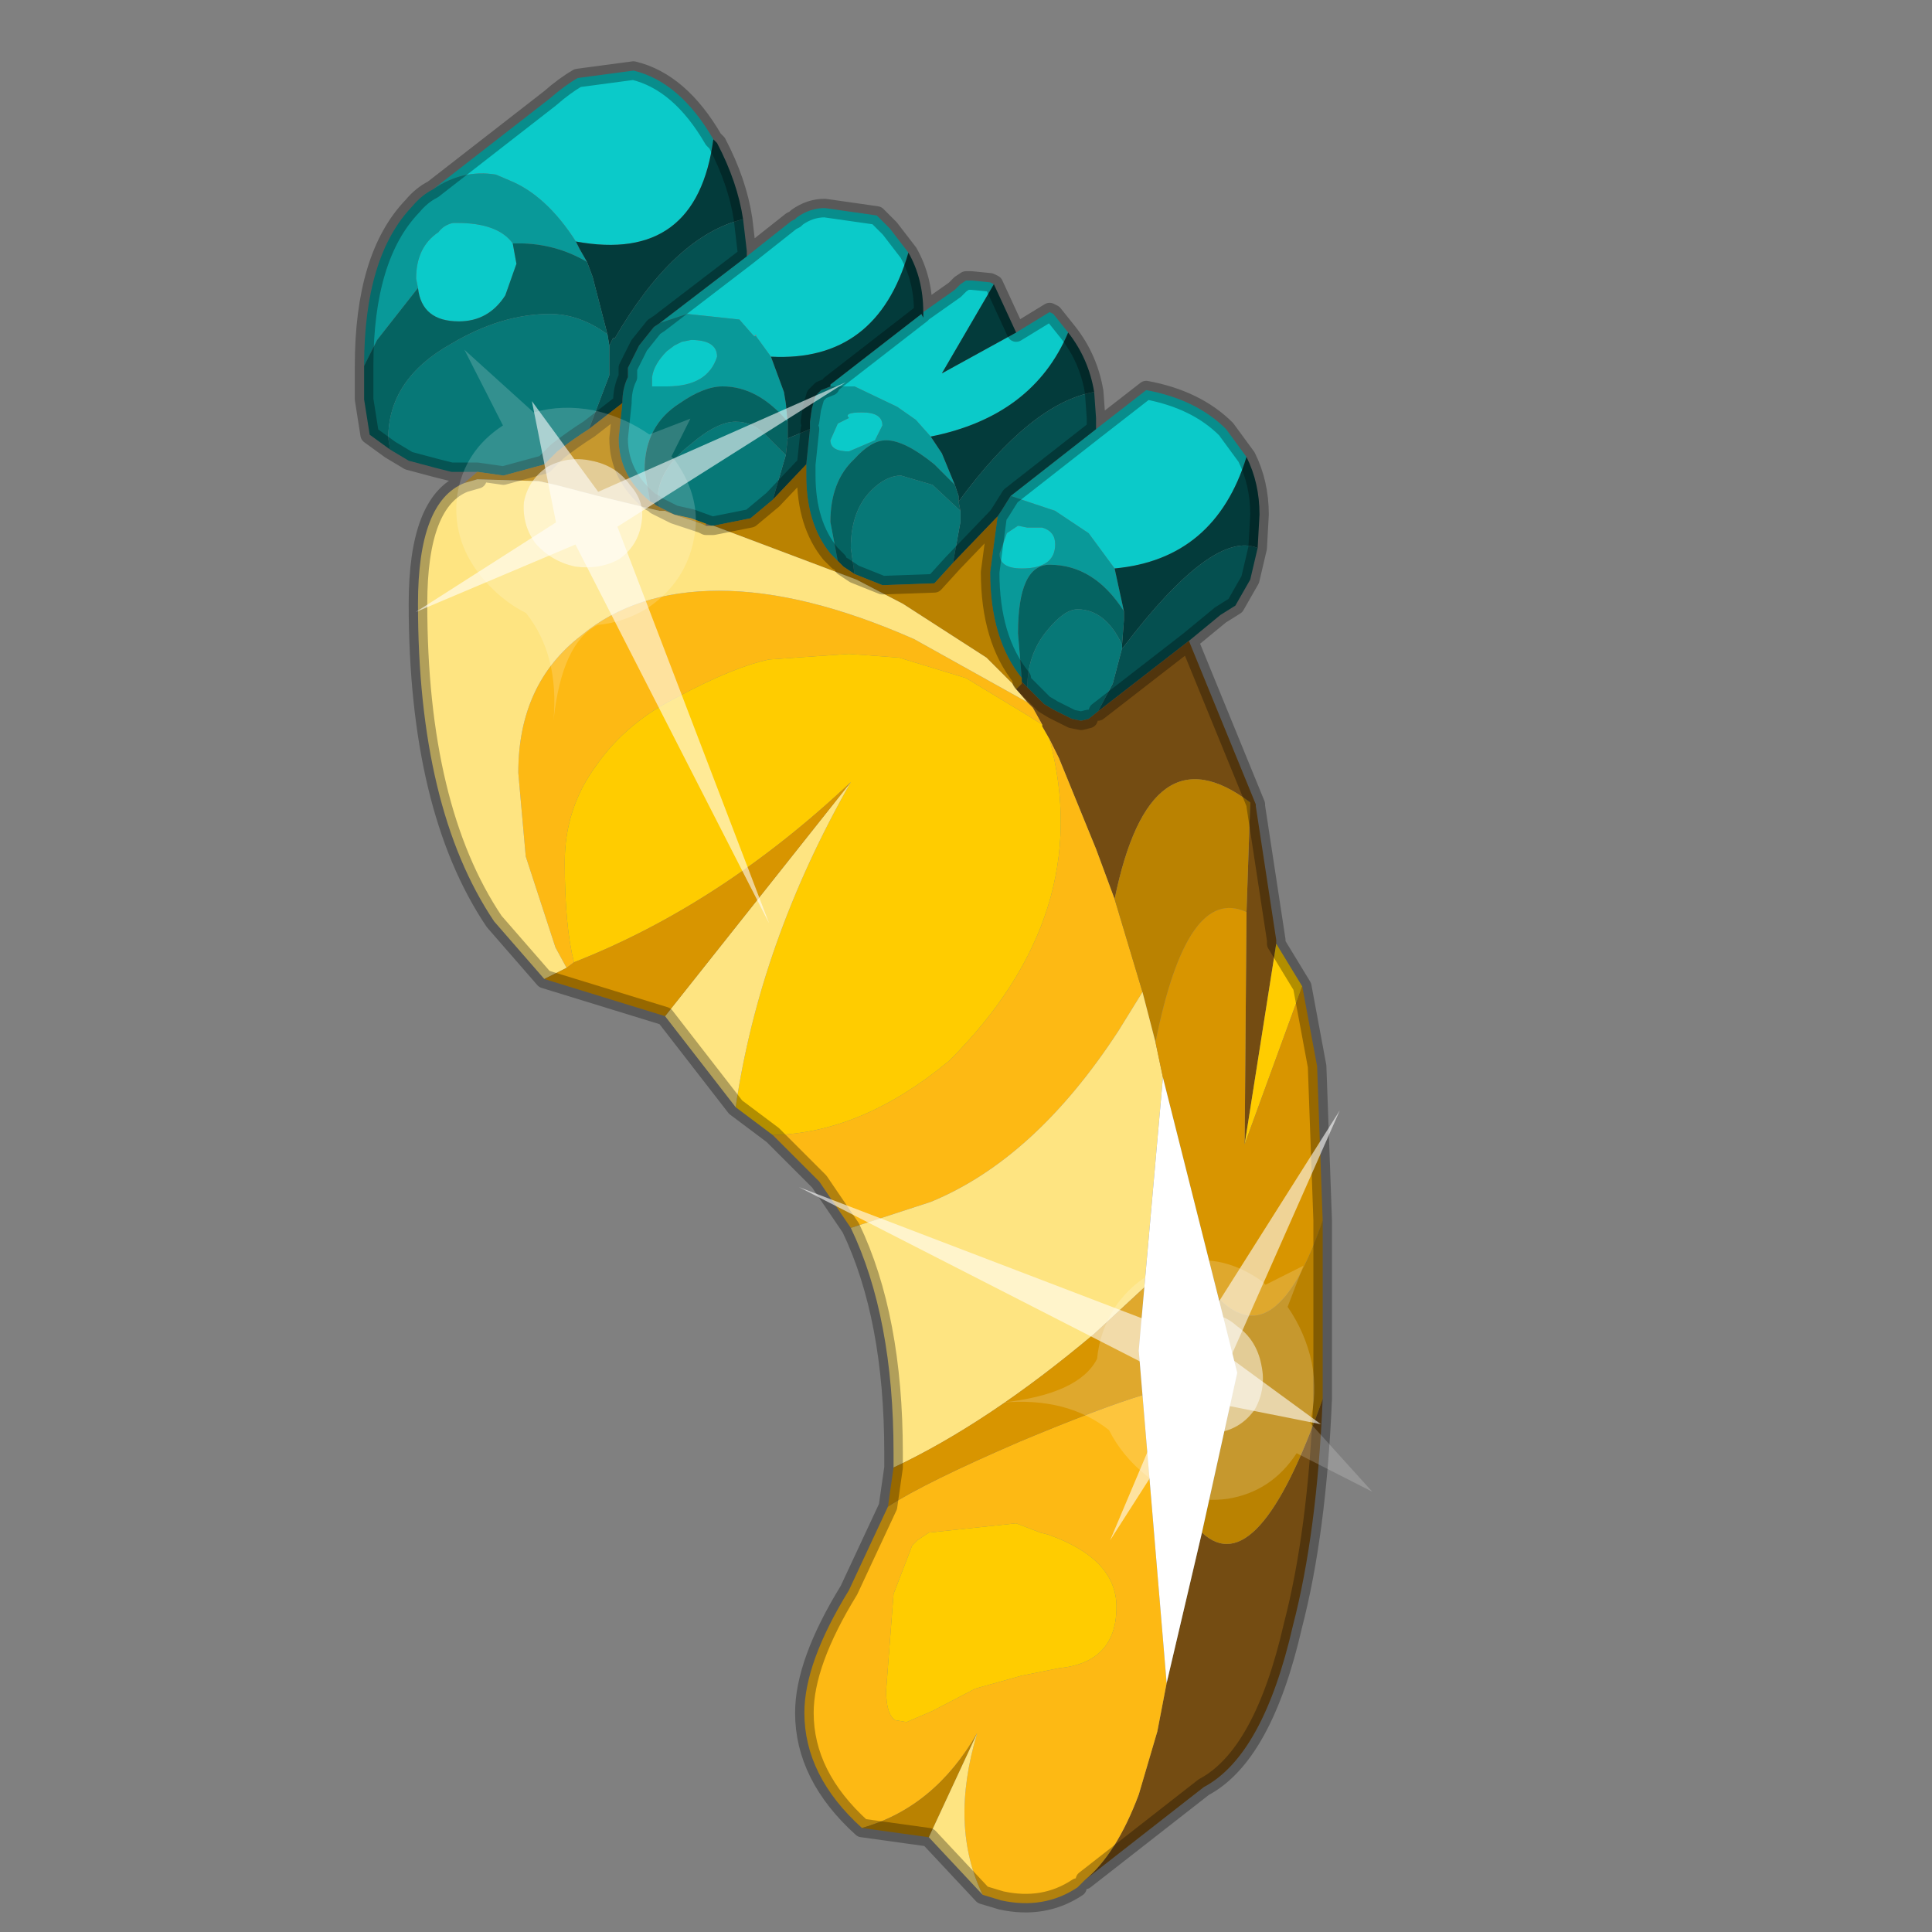 <?xml version="1.0" encoding="UTF-8" standalone="no"?>
<svg xmlns:xlink="http://www.w3.org/1999/xlink" height="520.0px" width="520.0px" xmlns="http://www.w3.org/2000/svg">
  <rect width="100%" height="100%" fill="#808080" stroke="none"/>
  <g transform="matrix(10.0, 0.0, 0.0, 10.0, 0.0, 0.0)">
    <use height="52.0" transform="matrix(1.0, 0.0, 0.0, 1.0, 0.0, 0.0)" width="52.0" xlink:href="#shape0"/>
    <use height="20.95" transform="matrix(0.231, -0.535, -0.602, -0.249, 20.7, 24.85)" width="24.45" xlink:href="#sprite0"/>
    <use height="20.95" transform="matrix(0.535, -0.231, 0.249, 0.602, 21.5, 31.95)" width="24.45" xlink:href="#sprite0"/>
  </g>
  <defs>
    <g id="shape0" transform="matrix(1.0, 0.0, 0.0, 1.0, 0.0, 0.0)">
      <path d="M0.0 52.0 L0.0 0.0 52.0 0.0 52.0 52.0 0.0 52.0" fill="#33cc33" fill-opacity="0.0" fill-rule="evenodd" stroke="none"/>
      <path d="M20.1 6.9 L21.3 5.95 21.4 5.9 21.45 5.85 Q21.8 5.6 22.2 5.6 L23.6 5.8 23.95 6.15 24.45 6.8 Q23.6 9.75 20.75 9.6 L20.35 9.05 20.35 9.0 20.3 9.05 20.25 9.0 19.9 8.6 18.5 8.45 17.75 8.7 20.1 6.9 M24.85 8.4 L25.7 7.8 25.75 7.75 25.85 7.65 26.0 7.55 26.15 7.55 26.65 7.6 26.75 7.65 25.35 10.05 27.35 8.95 28.25 8.4 28.35 8.45 28.75 8.95 Q27.8 11.2 25.05 11.75 L24.65 11.3 24.15 10.95 23.0 10.4 22.5 10.4 22.35 10.4 22.35 10.35 24.8 8.45 24.85 8.55 24.85 8.4 M29.5 11.55 L30.85 10.5 Q32.2 10.75 33.0 11.55 L33.55 12.3 Q32.7 15.05 30.0 15.3 L29.3 14.35 28.4 13.75 27.2 13.35 29.5 11.55 M11.65 5.1 L14.8 2.65 Q15.2 2.3 15.55 2.1 L17.05 1.9 Q18.3 2.2 19.2 3.75 18.75 7.1 15.5 6.5 14.7 5.25 13.7 4.85 L13.35 4.7 Q12.45 4.55 11.65 5.1 M23.2 11.1 Q23.75 11.1 23.75 11.45 L23.55 11.85 22.85 12.15 Q22.35 12.15 22.35 11.85 L22.55 11.4 22.85 11.25 Q22.7 11.1 23.2 11.1 M27.1 14.35 L27.4 14.15 27.65 14.2 28.05 14.2 Q28.4 14.3 28.4 14.65 28.4 15.3 27.5 15.3 26.9 15.3 26.9 14.9 L27.1 14.35 M11.25 7.75 L11.2 7.5 Q11.2 6.65 11.8 6.25 11.95 6.05 12.2 6.0 L12.3 6.0 Q13.4 6.0 13.8 6.55 L13.9 7.1 13.6 7.95 Q13.15 8.65 12.35 8.65 11.35 8.65 11.25 7.75 M18.15 9.3 L18.35 9.2 18.6 9.15 Q19.3 9.15 19.3 9.6 19.05 10.4 17.95 10.4 L17.55 10.4 17.55 10.15 Q17.6 9.8 17.95 9.45 L18.15 9.3" fill="#0bcac9" fill-rule="evenodd" stroke="none"/>
      <path d="M9.8 9.85 Q9.8 6.9 11.1 5.55 11.35 5.25 11.65 5.1 12.45 4.55 13.35 4.7 L13.7 4.85 Q14.7 5.25 15.5 6.5 L15.6 6.7 15.8 7.05 Q14.95 6.55 13.95 6.55 L13.8 6.55 Q13.4 6.0 12.3 6.0 L12.2 6.0 Q11.95 6.05 11.8 6.25 11.2 6.65 11.2 7.5 L11.25 7.75 10.15 9.15 9.8 9.85 M17.75 8.7 L18.5 8.45 19.9 8.6 20.25 9.0 20.3 9.05 20.35 9.05 20.75 9.6 21.1 10.55 21.15 10.85 21.2 11.35 Q20.4 10.4 19.45 10.4 18.95 10.4 18.3 10.85 17.35 11.45 17.35 12.65 L17.5 13.5 Q16.65 12.8 16.65 11.8 L16.75 10.85 Q16.75 10.45 16.9 10.15 L16.9 9.9 17.2 9.3 17.6 8.8 17.75 8.7 M21.8 11.35 L21.85 11.0 21.95 10.65 22.1 10.5 22.35 10.4 22.5 10.4 23.0 10.4 24.15 10.95 24.65 11.3 25.05 11.75 25.35 12.2 25.7 13.05 25.15 12.5 Q24.35 11.85 23.85 11.85 23.45 11.85 23.0 12.35 22.35 12.95 22.35 14.05 L22.55 15.1 22.35 14.9 Q21.7 14.1 21.7 12.8 L21.7 12.5 21.8 11.55 21.8 11.35 M23.2 11.1 Q22.7 11.1 22.85 11.25 L22.55 11.4 22.35 11.85 Q22.35 12.15 22.85 12.15 L23.55 11.85 23.75 11.45 Q23.75 11.1 23.2 11.1 M27.2 13.35 L28.4 13.75 29.3 14.35 30.0 15.3 30.25 16.45 Q29.45 15.2 28.25 15.2 27.4 15.2 27.4 17.05 L27.5 18.25 Q26.65 17.2 26.65 15.4 L26.85 13.9 26.95 13.75 27.2 13.35 M27.1 14.35 L26.9 14.9 Q26.9 15.3 27.5 15.3 28.4 15.3 28.4 14.65 28.4 14.3 28.05 14.2 L27.65 14.2 27.4 14.15 27.1 14.35 M18.15 9.3 L17.95 9.45 Q17.6 9.8 17.55 10.15 L17.55 10.4 17.95 10.4 Q19.05 10.4 19.3 9.6 19.3 9.15 18.6 9.15 L18.35 9.2 18.15 9.3" fill="#099999" fill-rule="evenodd" stroke="none"/>
      <path d="M24.45 6.8 Q24.85 7.5 24.85 8.4 L24.85 8.55 24.8 8.45 22.35 10.35 22.35 10.4 22.1 10.5 21.95 10.65 21.85 11.0 21.8 11.35 21.8 11.55 21.2 11.8 21.2 11.4 21.2 11.35 21.15 10.85 21.1 10.55 20.75 9.6 Q23.6 9.75 24.45 6.8 M26.75 7.65 L27.35 8.95 25.35 10.05 26.75 7.65 M28.75 8.95 Q29.3 9.65 29.45 10.55 27.75 10.85 25.8 13.5 L25.8 13.35 25.7 13.05 25.35 12.2 25.05 11.75 Q27.8 11.2 28.75 8.95 M33.55 12.3 Q33.9 13.0 33.9 13.85 L33.85 14.75 Q32.65 14.25 30.25 17.4 L30.2 17.45 30.2 17.35 30.25 16.7 30.25 16.45 30.0 15.3 Q32.7 15.05 33.55 12.3 M19.2 3.75 L19.3 3.85 Q19.85 4.9 20.0 5.9 18.15 6.35 16.55 9.1 L16.5 9.1 16.4 9.3 16.35 9.0 15.95 7.45 15.8 7.05 15.6 6.7 15.5 6.5 Q18.75 7.1 19.2 3.75" fill="#033b3b" fill-rule="evenodd" stroke="none"/>
      <path d="M10.5 12.1 L9.95 11.7 9.8 10.75 9.8 9.95 9.8 9.85 10.15 9.15 11.25 7.75 Q11.35 8.65 12.35 8.65 13.15 8.65 13.6 7.95 L13.9 7.1 13.8 6.55 13.95 6.55 Q14.95 6.55 15.8 7.05 L15.95 7.45 16.35 9.0 Q15.6 8.45 14.8 8.45 13.5 8.45 12.15 9.25 10.45 10.2 10.45 11.8 L10.5 12.1 M22.55 15.1 L22.35 14.05 Q22.35 12.95 23.0 12.35 23.45 11.85 23.85 11.85 24.35 11.85 25.15 12.5 L25.7 13.05 25.8 13.35 25.8 13.5 25.85 13.75 25.1 13.05 24.25 12.8 Q23.85 12.8 23.45 13.2 22.9 13.75 22.9 14.75 L23.0 15.45 22.7 15.25 22.55 15.1 M21.2 11.35 L21.2 11.4 21.2 11.8 21.15 12.25 20.6 11.7 Q20.25 11.35 19.8 11.35 19.3 11.35 18.6 11.95 17.7 12.65 17.7 13.45 L17.75 13.65 17.65 13.6 17.6 13.55 17.5 13.5 17.35 12.65 Q17.35 11.45 18.3 10.85 18.95 10.4 19.45 10.4 20.4 10.4 21.2 11.35 M27.5 18.25 L27.4 17.05 Q27.4 15.2 28.25 15.2 29.45 15.2 30.25 16.45 L30.25 16.7 30.2 17.35 Q29.75 16.4 29.0 16.4 28.65 16.4 28.2 16.95 27.65 17.6 27.65 18.5 L27.5 18.35 27.5 18.3 27.5 18.25" fill="#056361" fill-rule="evenodd" stroke="none"/>
      <path d="M29.45 10.55 L29.5 11.25 29.5 11.55 27.2 13.35 26.95 13.75 26.85 13.9 25.65 15.15 25.85 14.05 25.85 13.75 25.8 13.5 Q27.75 10.85 29.45 10.55 M33.85 14.75 L33.65 15.6 33.25 16.3 32.85 16.55 32.0 17.25 29.55 19.15 29.95 18.4 30.2 17.45 30.25 17.4 Q32.65 14.25 33.85 14.75 M20.0 5.9 L20.1 6.75 20.1 6.9 17.75 8.7 17.6 8.8 17.2 9.3 16.9 9.9 16.9 10.15 Q16.75 10.45 16.75 10.85 L15.85 11.55 16.4 10.1 16.4 9.85 16.4 9.6 16.4 9.3 16.5 9.1 16.55 9.1 Q18.15 6.35 20.0 5.9 M21.8 11.55 L21.7 12.5 20.8 13.45 21.15 12.25 21.2 11.8 21.8 11.55" fill="#055050" fill-rule="evenodd" stroke="none"/>
      <path d="M12.85 12.7 L12.15 12.7 11.75 12.6 11.0 12.4 10.5 12.1 10.45 11.8 Q10.45 10.2 12.15 9.25 13.5 8.45 14.8 8.45 15.6 8.45 16.35 9.0 L16.4 9.3 16.4 9.6 16.4 9.85 16.4 10.1 15.85 11.55 Q15.45 11.8 15.0 12.15 L14.65 12.5 13.55 12.8 12.85 12.7 M17.75 13.65 L17.7 13.45 Q17.7 12.65 18.6 11.95 19.3 11.35 19.8 11.35 20.25 11.35 20.6 11.7 L21.15 12.25 20.8 13.45 20.2 13.95 19.2 14.15 19.15 14.15 18.6 13.95 18.15 13.85 17.75 13.65 M30.2 17.35 L30.2 17.45 29.95 18.4 29.55 19.15 29.3 19.35 29.1 19.4 28.85 19.35 28.35 19.1 28.1 18.95 27.7 18.55 27.65 18.5 Q27.65 17.6 28.2 16.95 28.65 16.4 29.0 16.4 29.75 16.4 30.2 17.35 M23.0 15.45 L22.9 14.75 Q22.9 13.75 23.45 13.2 23.85 12.8 24.25 12.8 L25.1 13.05 25.85 13.75 25.85 14.05 25.65 15.15 25.15 15.7 23.75 15.75 23.0 15.45 M27.5 18.3 L27.5 18.25 27.5 18.3" fill="#077877" fill-rule="evenodd" stroke="none"/>
      <path d="M32.0 17.25 L33.8 21.65 33.8 21.7 34.35 25.3 34.35 25.4 33.5 30.8 33.55 24.55 33.65 21.6 Q30.95 19.55 30.0 24.2 L29.5 22.85 28.5 20.4 28.25 19.9 28.05 19.55 28.05 19.5 27.8 19.05 27.65 18.9 27.35 18.55 27.5 18.4 27.5 18.35 27.65 18.5 27.7 18.55 28.1 18.95 28.35 19.1 28.85 19.35 29.1 19.4 29.3 19.35 29.55 19.15 32.0 17.25 M35.6 37.65 Q35.45 41.25 34.8 43.75 34.0 47.25 32.4 48.1 L29.2 50.6 Q30.05 49.9 30.65 48.3 L31.15 46.6 31.4 45.3 32.35 41.25 Q33.85 42.65 35.6 37.65" fill="#744c12" fill-rule="evenodd" stroke="none"/>
      <path d="M29.2 50.6 L29.0 50.8 Q28.1 51.4 26.95 51.15 L26.45 51.0 Q25.55 49.15 26.3 46.65 25.15 48.65 23.2 49.2 21.65 47.8 21.65 46.1 21.65 44.75 22.85 42.8 L23.9 40.55 Q24.9 39.9 27.45 38.8 29.6 37.9 30.75 37.55 L31.4 45.3 31.15 46.6 30.65 48.3 Q30.05 49.9 29.2 50.6 M22.9 33.05 L22.05 31.8 20.8 30.55 Q23.2 30.5 25.55 28.55 29.5 24.6 28.25 19.9 L28.5 20.4 29.5 22.85 30.0 24.2 30.75 26.7 30.1 27.75 Q27.85 31.2 25.05 32.35 L22.9 33.05 M28.05 19.5 L27.65 19.25 26.0 18.25 24.2 17.7 22.85 17.6 20.7 17.75 Q19.75 17.95 18.25 18.75 16.85 19.45 16.05 20.6 15.2 21.75 15.2 23.2 15.2 24.95 15.45 25.9 L15.25 26.05 14.95 25.5 14.15 23.05 13.95 20.8 Q13.95 18.4 15.65 17.1 17.1 15.9 19.35 15.9 21.65 15.9 24.6 17.2 L27.65 18.9 27.8 19.05 28.05 19.5 M27.35 41.0 L25.0 41.25 24.7 41.45 24.65 41.5 24.55 41.6 24.05 42.9 23.85 45.5 Q23.85 46.15 24.1 46.3 L24.4 46.35 25.1 46.05 26.25 45.45 27.5 45.1 28.5 44.9 Q30.05 44.75 30.05 43.25 30.05 41.95 28.2 41.3 L28.0 41.25 27.35 41.0 M19.15 14.15 L19.0 14.1 19.0 14.15 18.9 14.1 18.15 13.85 18.6 13.95 19.15 14.15 M18.6 13.95 L19.0 14.1 18.6 13.95" fill="#fdb914" fill-rule="evenodd" stroke="none"/>
      <path d="M35.6 32.85 L35.6 35.15 35.6 37.65 Q33.85 42.65 32.35 41.25 L33.3 36.95 32.8 34.95 Q34.35 36.5 35.6 32.85 M25.0 49.45 L23.2 49.2 Q25.15 48.65 26.3 46.65 L25.0 49.45 M12.5 13.0 L12.85 12.7 13.55 12.8 14.65 12.5 15.0 12.15 Q15.45 11.8 15.85 11.55 L16.75 10.85 16.65 11.8 Q16.65 12.8 17.5 13.5 L17.6 13.55 17.65 13.6 17.75 13.65 18.15 13.85 17.9 13.75 17.75 13.75 16.1 13.35 14.95 13.05 14.5 12.95 12.85 12.9 12.5 13.0 M21.7 12.5 L21.7 12.8 Q21.7 14.1 22.35 14.9 L22.55 15.1 22.7 15.25 23.0 15.45 23.75 15.75 25.15 15.7 25.65 15.15 26.85 13.9 26.65 15.4 Q26.65 17.2 27.5 18.25 L27.5 18.3 27.5 18.35 27.5 18.4 27.35 18.55 27.25 18.4 26.55 17.7 24.3 16.25 23.05 15.6 19.2 14.15 20.2 13.95 20.8 13.45 21.7 12.5 M30.0 24.2 Q30.95 19.55 33.65 21.6 L33.55 24.55 Q31.95 23.8 31.1 28.05 L30.75 26.7 30.0 24.2" fill="#ba8201" fill-rule="evenodd" stroke="none"/>
      <path d="M34.35 25.4 L35.05 26.55 33.5 30.8 34.35 25.4 M20.8 30.55 L19.8 29.8 Q20.45 25.35 22.9 21.05 19.4 24.35 15.45 25.9 15.2 24.95 15.2 23.2 15.2 21.75 16.05 20.6 16.85 19.45 18.25 18.75 19.75 17.95 20.7 17.75 L22.85 17.6 24.2 17.7 26.0 18.25 27.65 19.25 28.05 19.5 28.05 19.55 28.25 19.9 Q29.5 24.6 25.55 28.55 23.2 30.5 20.8 30.55 M27.35 41.0 L28.0 41.25 28.2 41.3 Q30.05 41.95 30.05 43.25 30.05 44.75 28.5 44.9 L27.5 45.1 26.25 45.45 25.1 46.05 24.4 46.35 24.1 46.3 Q23.85 46.15 23.85 45.5 L24.05 42.9 24.55 41.6 24.65 41.5 24.7 41.45 25.0 41.25 27.35 41.0" fill="#ffcc00" fill-rule="evenodd" stroke="none"/>
      <path d="M26.45 51.0 L25.0 49.45 26.3 46.65 Q25.55 49.15 26.45 51.0 M24.05 39.5 L24.05 39.1 Q24.05 35.45 22.9 33.05 L25.05 32.35 Q27.85 31.2 30.1 27.75 L30.75 26.7 31.1 28.05 31.3 29.0 30.8 34.65 29.45 35.9 Q26.6 38.3 24.05 39.5 M19.8 29.8 L17.9 27.35 22.9 21.05 Q20.45 25.35 19.8 29.8 M14.65 26.35 L13.3 24.8 Q11.25 21.75 11.25 16.25 11.25 13.5 12.5 13.0 L12.85 12.9 14.5 12.95 14.95 13.05 16.1 13.35 17.75 13.75 17.9 13.75 18.15 13.85 18.9 14.1 19.0 14.15 19.15 14.15 19.2 14.15 23.05 15.6 24.3 16.25 26.55 17.7 27.25 18.4 27.35 18.55 27.65 18.9 24.6 17.2 Q21.65 15.9 19.35 15.9 17.1 15.9 15.65 17.1 13.95 18.4 13.95 20.8 L14.15 23.05 14.95 25.5 15.25 26.05 14.65 26.35" fill="#fee481" fill-rule="evenodd" stroke="none"/>
      <path d="M35.05 26.55 L35.45 28.7 35.6 32.85 Q34.35 36.5 32.8 34.95 L31.3 29.0 31.1 28.05 Q31.95 23.8 33.55 24.55 L33.5 30.8 35.05 26.55 M23.9 40.55 L24.05 39.5 Q26.6 38.3 29.45 35.9 L30.8 34.65 30.65 36.35 30.75 37.55 Q29.6 37.9 27.45 38.8 24.9 39.9 23.9 40.55 M17.9 27.35 L14.65 26.35 15.25 26.05 15.45 25.9 Q19.4 24.35 22.9 21.05 L17.9 27.35" fill="#d89500" fill-rule="evenodd" stroke="none"/>
      <path d="M31.3 29.0 L32.8 34.95 33.3 36.95 32.35 41.25 31.4 45.3 30.75 37.55 30.65 36.35 30.8 34.65 31.3 29.0" fill="#ffffff" fill-rule="evenodd" stroke="none"/>
      <path d="M20.1 6.9 L21.3 5.95 21.4 5.9 21.45 5.85 Q21.8 5.6 22.2 5.6 L23.6 5.8 23.95 6.15 24.45 6.8 Q24.85 7.5 24.85 8.4 L25.7 7.8 25.75 7.75 25.85 7.65 26.0 7.55 26.15 7.55 26.65 7.6 26.75 7.65 27.35 8.95 28.25 8.4 28.35 8.45 28.75 8.95 Q29.3 9.65 29.45 10.55 L29.5 11.25 29.5 11.55 30.85 10.5 Q32.2 10.75 33.0 11.55 L33.55 12.3 Q33.9 13.0 33.9 13.85 L33.85 14.75 33.65 15.6 33.25 16.3 32.85 16.55 32.0 17.25 33.8 21.65 33.8 21.7 34.35 25.3 34.35 25.4 35.05 26.55 35.45 28.7 35.6 32.85 35.6 35.15 35.6 37.65 Q35.45 41.25 34.8 43.75 34.0 47.25 32.4 48.1 L29.2 50.6 M29.0 50.8 Q28.1 51.4 26.95 51.15 L26.45 51.0 25.0 49.45 23.2 49.2 Q21.65 47.8 21.65 46.1 21.65 44.75 22.85 42.8 L23.9 40.55 24.05 39.5 24.05 39.1 Q24.05 35.45 22.9 33.05 L22.05 31.8 20.8 30.55 19.8 29.8 17.9 27.35 14.65 26.35 13.3 24.8 Q11.25 21.75 11.25 16.25 11.25 13.5 12.5 13.0 M12.85 12.7 L12.15 12.7 11.75 12.6 11.0 12.4 10.5 12.1 9.95 11.7 9.8 10.75 9.8 9.95 9.8 9.85 Q9.8 6.9 11.1 5.55 11.35 5.25 11.65 5.1 L14.8 2.65 Q15.2 2.3 15.55 2.1 L17.05 1.9 Q18.3 2.2 19.2 3.75 L19.3 3.85 Q19.85 4.9 20.0 5.9 L20.1 6.75 20.1 6.9 17.75 8.7 M22.35 10.4 L22.1 10.5 21.95 10.65 21.85 11.0 21.8 11.35 M21.8 11.55 L21.7 12.5 21.7 12.8 Q21.7 14.1 22.35 14.9 L22.55 15.1 M22.35 10.4 L22.35 10.35 24.8 8.45 M17.5 13.5 L17.6 13.55 17.65 13.6 17.75 13.65 M27.2 13.35 L26.95 13.75 26.85 13.9 26.65 15.4 Q26.65 17.2 27.5 18.25 M27.65 18.5 L27.7 18.55 28.1 18.95 28.35 19.1 28.85 19.35 29.1 19.4 29.3 19.35 M29.55 19.15 L32.0 17.25 M23.0 15.45 L23.75 15.75 25.15 15.7 25.65 15.15 26.85 13.9 M20.8 13.45 L21.7 12.5 M22.7 15.25 L23.0 15.45 M27.5 18.35 L27.5 18.3 27.5 18.25 M27.5 18.35 L27.65 18.5 M33.8 21.65 L33.8 21.7 M29.5 11.55 L27.2 13.35 M15.85 11.55 L16.75 10.85 Q16.75 10.45 16.9 10.15 L16.9 9.9 17.2 9.3 17.6 8.8 17.75 8.7 M15.85 11.55 Q15.45 11.8 15.0 12.15 L14.65 12.5 13.55 12.8 12.85 12.7 M18.15 13.85 L17.75 13.65 M19.15 14.15 L19.2 14.15 20.2 13.95 20.8 13.45 M19.0 14.15 L19.15 14.15 19.0 14.1 18.6 13.95 19.15 14.15 M19.0 14.15 L18.9 14.1 18.15 13.85 18.6 13.95 M16.75 10.85 L16.65 11.8 Q16.65 12.8 17.5 13.5 M12.85 12.9 L12.5 13.0" fill="none" stroke="#000000" stroke-linecap="round" stroke-linejoin="round" stroke-opacity="0.302" stroke-width="0.5"/>
    </g>
    <g id="sprite0" transform="matrix(1.0, 0.0, 0.0, 1.0, 0.0, 0.0)">
      <use height="20.95" transform="matrix(1.0, 0.0, 0.0, 1.0, 0.0, 0.0)" width="24.45" xlink:href="#shape1"/>
    </g>
    <g id="shape1" transform="matrix(1.0, 0.0, 0.0, 1.0, 0.0, 0.0)">
      <path d="M14.85 11.4 Q15.8 11.6 16.25 12.45 16.85 13.3 16.6 14.35 16.4 15.3 15.55 15.9 14.65 16.4 13.65 16.2 12.65 15.9 12.1 15.1 11.6 14.2 11.8 13.2 12.1 12.2 12.9 11.65 13.8 11.15 14.85 11.4" fill="#ffffff" fill-opacity="0.588" fill-rule="evenodd" stroke="none"/>
      <path d="M14.85 11.4 Q13.8 11.15 12.9 11.65 12.1 12.2 11.8 13.2 11.6 14.2 12.1 15.1 12.65 15.9 13.65 16.2 14.65 16.4 15.55 15.9 16.4 15.3 16.6 14.35 16.85 13.3 16.25 12.45 15.8 11.6 14.85 11.4 M18.2 11.35 L20.15 11.25 18.75 12.55 Q19.05 13.8 18.8 15.05 18.5 16.35 17.65 17.3 L19.1 20.95 16.55 18.25 Q14.8 19.3 12.8 18.85 10.8 18.35 9.75 16.65 9.05 15.5 8.95 14.3 7.75 12.35 4.85 11.5 8.3 12.45 9.7 11.4 10.3 10.4 11.35 9.75 13.1 8.75 15.1 9.15 16.95 9.5 18.1 11.15 L18.2 11.35" fill="#ffffff" fill-opacity="0.176" fill-rule="evenodd" stroke="none"/>
      <path d="M15.4 13.55 L18.1 17.55 13.35 14.65 7.05 18.5 12.75 13.55 0.0 0.0 14.25 12.25 24.45 5.95 15.4 13.55" fill="#ffffff" fill-opacity="0.588" fill-rule="evenodd" stroke="none"/>
    </g>
  </defs>
</svg>
